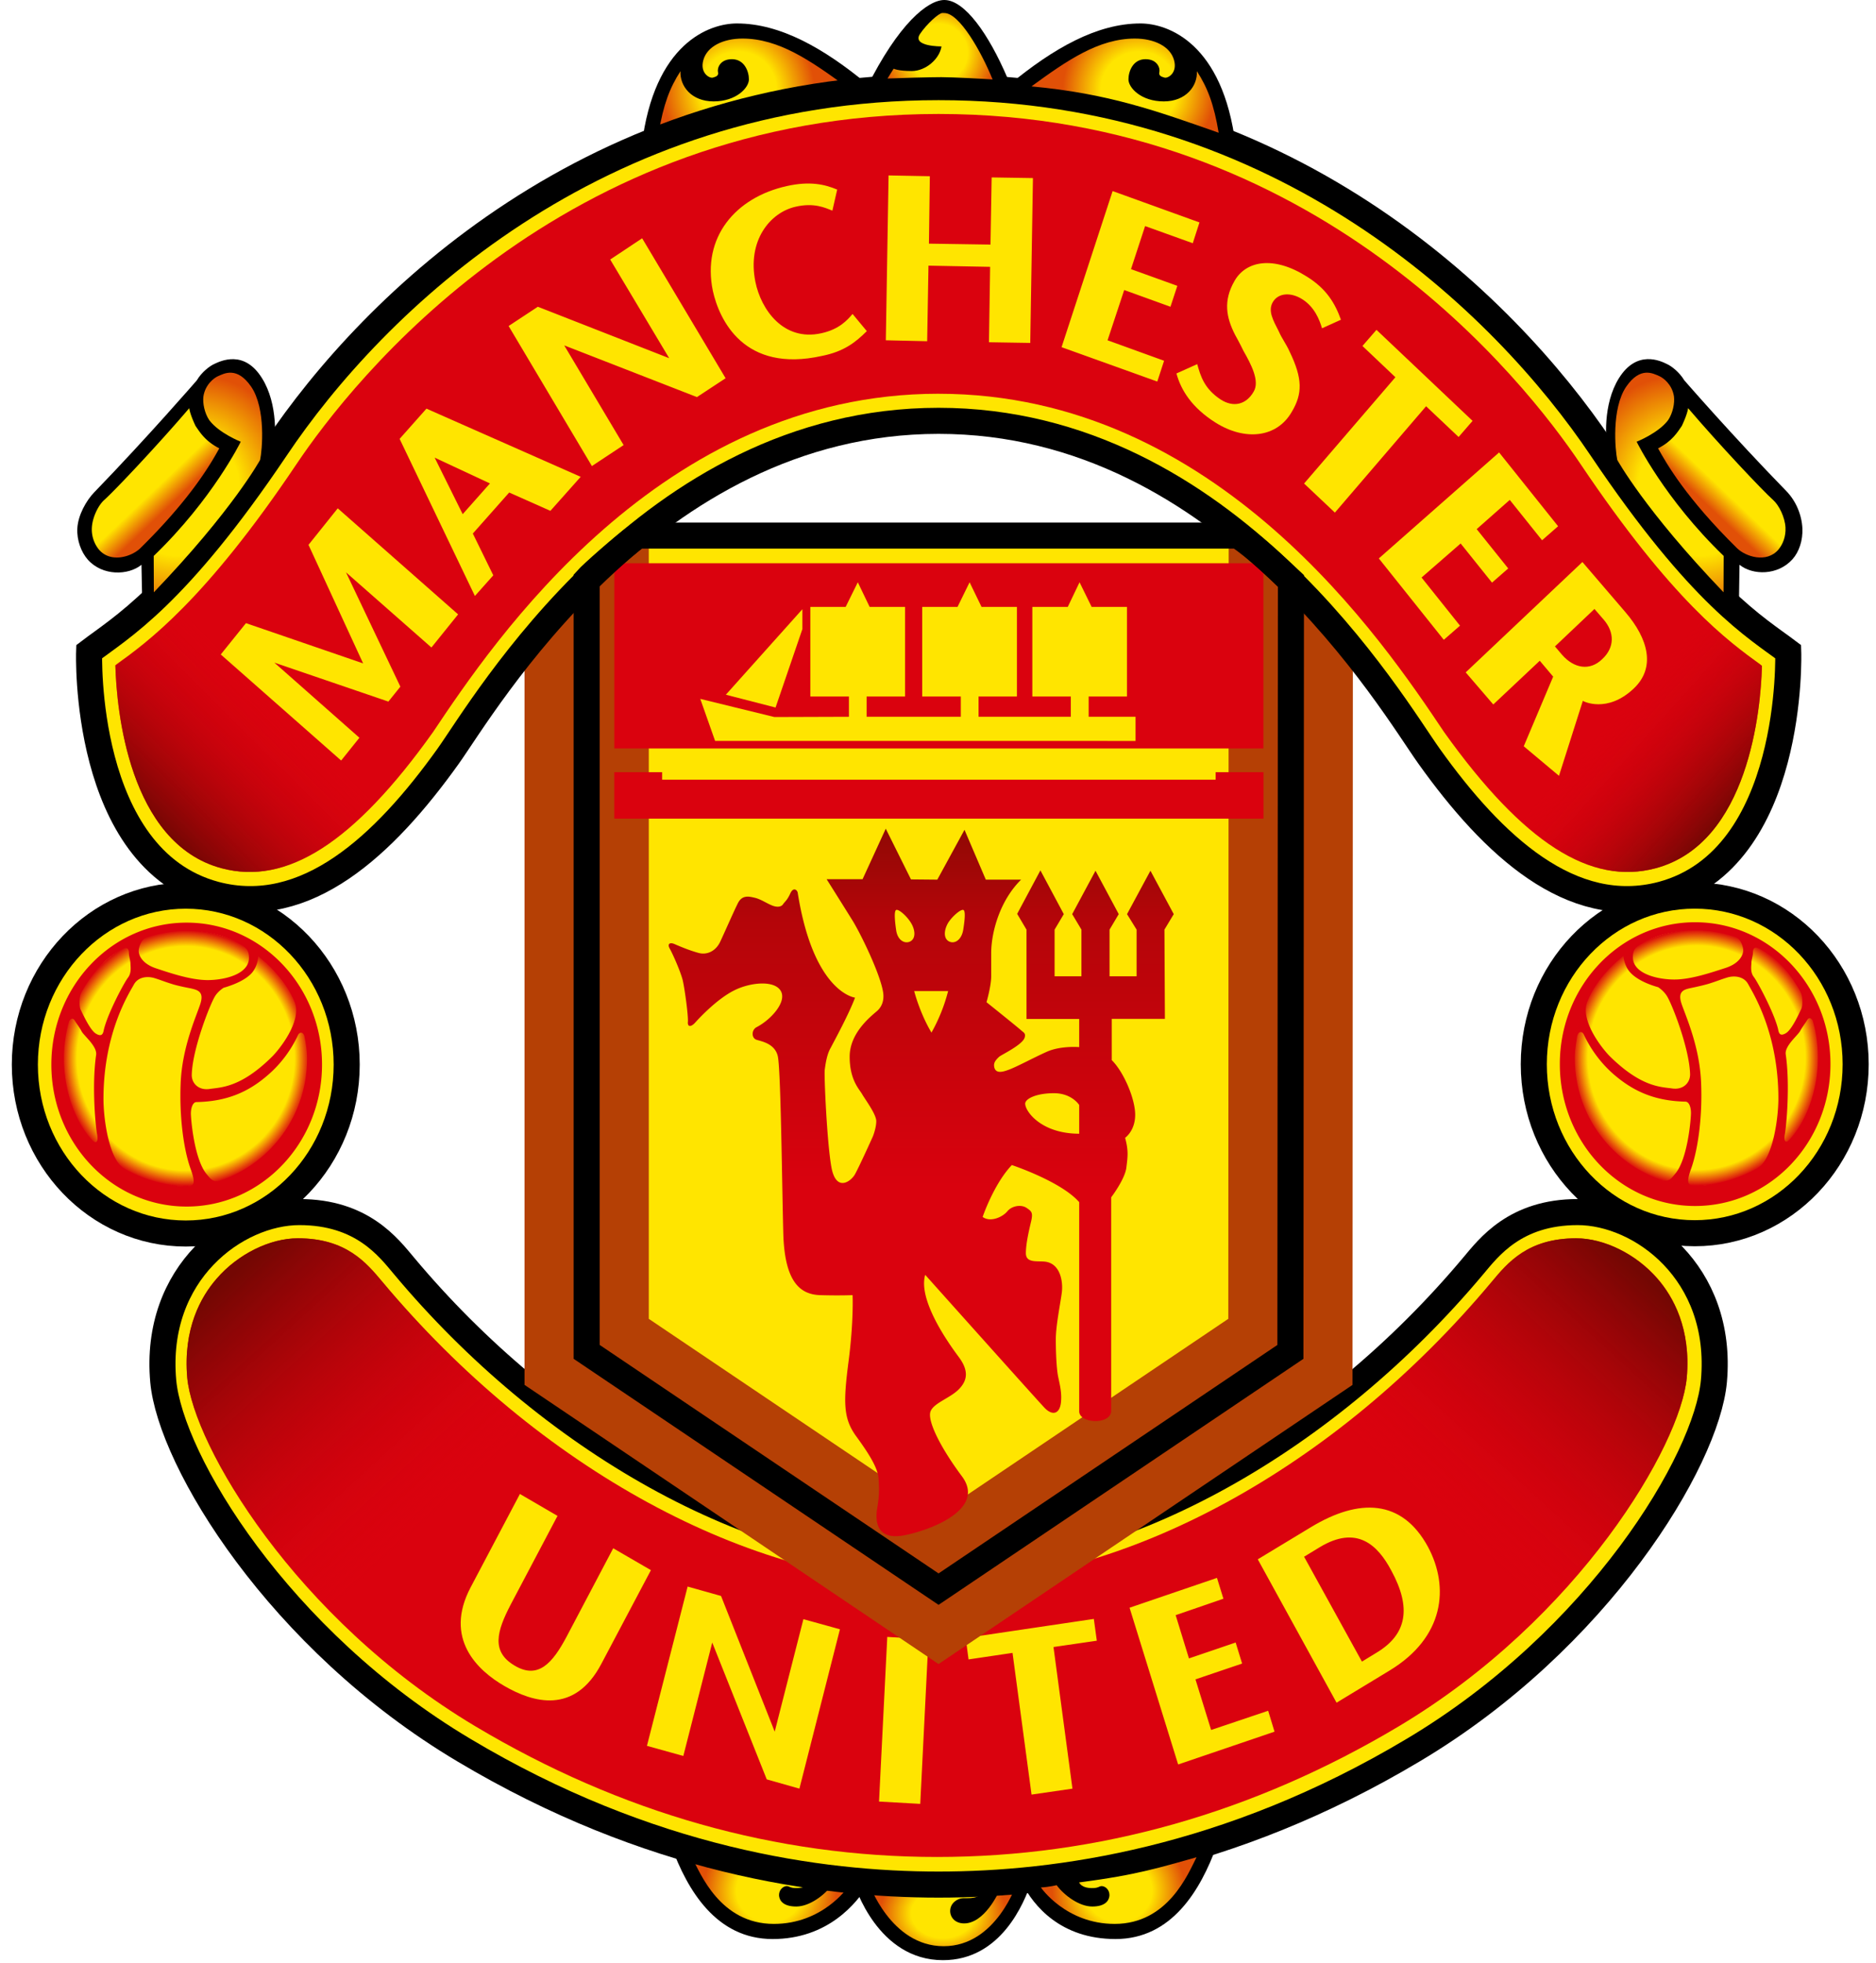<svg xmlns="http://www.w3.org/2000/svg" fill="none" viewBox="0 0 151 158">
  <path d="M83.038 151.389c-.6 1.851-2.51 6.39-7.137 6.39-5.263 0-7.087-5.975-7.176-6.227l-.156-.565s4.532.395 7.029.395c2.49 0 6.756-.258 7.447-.395l-.007.402z" fill="#000"/>
  <path d="M96.846 148.444l1.08.143c-1.288 3.532-3.601 7.49-8.135 7.49-4.423 0-6.603-2.686-7.517-4.482l-.772-.494s7.617-.259 15.344-2.657m-41.732.001l-1.08.144c1.282 3.531 3.606 7.489 8.154 7.489 4.397 0 6.768-2.827 7.744-4.481l.524-.495s-7.605-.258-15.342-2.657" fill="#000"/>
  <path d="M79.592 151.765c-.718 1.078-1.2 1.022-2.048 1.022-.44 0-1.072.371-1.065 1.056.019.539.438.976 1.126.976 1.566 0 2.764-2.277 3.081-3.247 0 0 .918-.039 1.185-.068 0 0-1.641 5.151-5.914 5.151-4.28 0-6.024-5.089-6.024-5.089s3.607.23 5.664.23c2.063 0 3.376-.02 3.995-.031" fill="url(#N2KV6wcB1Lja)"/>
  <path d="M55.696 149.495c2.78.773 4.767 1.427 9.45 2.023 0 0-.149.497-1.168.457-.39-.026-.442-.128-.577-.152-.3-.057-.736.263-.692.795.046.376.345.842 1.385.842s2.25-.888 2.863-1.719c0 0 .62.153 1.267.186 0 0-2.002 2.933-5.934 2.933-4.317 0-5.925-4.066-6.594-5.365" fill="url(#N2KV6wcB1Ljb)"/>
  <path d="M75.544 125.353c14.912 0 31.431-9.604 43.029-23.448 1.263-1.498 3.378-4.342 8.415-4.342 5.045 0 11.751 4.826 10.966 13.608-.585 6.396-9.297 20.828-24.214 29.705-14.913 8.912-28.652 10.819-38.195 10.819-9.552 0-23.278-1.907-38.2-10.819-14.915-8.877-23.625-23.309-24.206-29.705-.785-8.782 5.923-13.608 10.958-13.608 5.05 0 7.173 2.844 8.432 4.342 11.581 13.844 28.109 23.448 43.015 23.448v0z" fill="#FFE500" stroke="#000" stroke-width="2.098" stroke-miterlimit="3.863"/>
  <path d="M75.42 127.482c-15.004 0-32.077-9.29-44.652-24.319-1.28-1.526-2.909-3.49-6.786-3.49-2.265 0-4.833 1.273-6.535 3.241-1.282 1.462-2.72 4.039-2.375 7.991.499 5.398 8.651 19.368 23.181 28.044 11.712 6.991 24.217 10.523 37.166 10.523 12.962 0 25.467-3.532 37.179-10.523 14.525-8.676 22.69-22.646 23.17-28.044.36-3.952-1.088-6.529-2.353-7.991-1.711-1.968-4.286-3.24-6.54-3.24-3.894 0-5.521 1.963-6.789 3.489-12.567 15.029-29.661 24.319-44.667 24.319z" fill="#DA020E"/>
  <path d="M139.96 49.11l.053-3.65c1.071.86 3.086.873 4.265-.445.536-.601.842-1.53.797-2.487-.05-1.08-.517-2.202-1.286-2.993-4.353-4.464-8.219-8.921-8.219-8.921-.4-.663-1.025-1.142-1.387-1.306-.533-.267-2.427-1.175-3.871 1.127-1.303 2.085-1.11 5.025-.859 6.098l4.081 5.838c1.398 1.86 5.336 5.816 6.426 6.739zM52.724 11.273c5.138-1.811 9.836-3.309 16.167-3.896l.96-.566c-3.534-2.926-7.045-4.923-10.541-4.923-2.196 0-6.662 1.566-7.658 9.835l1.072-.45zm45.652 0c-5.14-1.811-9.834-3.309-16.159-3.896l-.972-.566c3.549-2.926 7.051-4.923 10.551-4.923 2.198 0 6.646 1.566 7.662 9.835l-1.082-.45z" fill="#000"/>
  <path d="M69.74 7.101C72.325 1.886 74.69 0 76.01 0c1.634 0 3.558 2.726 5.07 6.253l.317.8-1.328-.109c-.872-.172-3.353-.205-4.3-.205-.973 0-3.07 0-4.332.124L69.74 7.1z" fill="#000"/>
  <path d="M49.358 124.624l-3.743 7.099c-1.13 2.133-2.294 3.487-4.203 2.339-1.88-1.116-1.444-2.733-.29-4.937l3.752-7.108-3.026-1.762-3.966 7.512c-2.183 4.135.564 6.699 2.715 7.942 2.297 1.334 5.64 2.326 7.803-1.778l3.993-7.545-3.035-1.762zm48.126 14.625l-1.26-4.073 3.754-1.272-.52-1.694-3.759 1.279-1.07-3.481 3.844-1.323-.518-1.677-7.036 2.401 3.91 12.617 7.757-2.64-.511-1.683-4.591 1.546zm8.038-16.327l-4.283 2.591 6.342 11.541 4.267-2.589c4.409-2.668 4.828-6.71 3.092-9.953-2.09-3.847-5.54-3.936-9.418-1.59zm6.473 3.512c1.606 2.953 1.28 5.107-1.194 6.593l-1.178.72-4.656-8.442 1.267-.771c2.97-1.791 4.656-.196 5.761 1.9zm-34.265 5.408l.229 1.729 3.54-.526 1.53 11.406 3.293-.479-1.526-11.399 3.487-.508-.24-1.754-10.313 1.531zm-2.998.108l-3.315-.19-.663 13.252 3.317.186.661-13.248zm-10.065-1.62l-2.31 9.055-4.32-10.922-2.689-.757-3.275 12.821 2.928.815 2.328-9.131 4.387 11.015 2.629.745 3.262-12.826-2.94-.815zM47.221 46.658v62.158l28.324 19.097 28.321-19.097.042-62.064c-.907-.839-2.791-2.679-4.267-3.642H51.317c-1.223.901-3.673 3.07-4.096 3.548z" fill="#FFE500"/>
  <g filter="url(#N2KV6wcB1Ljc)">
    <path d="M47.221 21.409v87.406l28.323 19.097 28.321-19.097.043-87.311" stroke="#B54005" stroke-width="10" stroke-miterlimit="3.863"/>
  </g>
  <path d="M86.865 91.255v-2.31s-.585-.95-2.035-.95c-1.447 0-2.312.457-2.312.84 0 .625 1.295 2.42 4.347 2.42zm-11.421-20.45l2.189-4.012 1.715 4.011h2.842c-1.71 1.684-2.408 4.23-2.408 5.929v1.85c0 .787-.377 2.088-.377 2.088s2.467 1.972 2.846 2.315c.158.13.33.21.217.552-.196.576-1.871 1.37-2.042 1.52-.379.353-.478.565-.379.914.12.336.434.398 1.076.159.648-.219 1.991-.959 3.117-1.464 1.122-.513 2.625-.383 2.625-.383V82.02h-4.243v-7.193l-.75-1.268 1.871-3.499 1.882 3.52-.74 1.247v3.757h2.16v-3.757l-.744-1.246 1.877-3.494 1.87 3.494-.74 1.246v3.757h2.177v-3.757l-.77-1.246 1.884-3.494 1.877 3.494-.75 1.246.037 7.183h-4.278v3.321c.97.957 1.886 3.121 1.886 4.396 0 1.305-.81 1.857-.81 1.857.272 1.025.219 1.451.103 2.38-.103.942-1.225 2.413-1.225 2.413v17.169c0 1.166-2.574 1.051-2.574.055V96.764c-1.457-1.672-5.422-2.986-5.422-2.986-1.455 1.526-2.35 4.176-2.35 4.176.632.464 1.615 0 1.986-.45.364-.45 1.111-.568 1.543-.283.422.283.528.391.382 1.054-.166.698-.431 1.813-.431 2.593 0 .799.857.62 1.497.68 1.292.119 1.505 1.635 1.397 2.48-.105.851-.484 2.655-.484 3.777 0 1.111.057 2.233.162 2.87.112.614.322 1.292.263 2.085-.065 1.066-.69 1.237-1.338.552-.64-.674-9.6-10.697-9.6-10.697-.596 2.039 1.883 5.515 2.683 6.589.806 1.073.753 1.862.048 2.597-.69.727-2.035 1.115-2.298 1.8-.274.663.642 2.704 2.526 5.235 1.877 2.527-2.156 4.223-4.562 4.729-2.422.499-2.422-1.246-2.254-2.202.16-.948.16-1.524.101-2.357-.052-.848-.793-2.023-1.823-3.43-1.016-1.414-1.016-2.699-.593-5.975.427-3.267.326-5.352.326-5.352s-1.073.047-2.631 0c-1.55-.061-2.835-1.005-2.945-4.95-.107-3.933-.196-13.327-.45-14.312-.249-.974-1.253-1.153-1.676-1.283-.44-.115-.46-.78-.035-1.019 1.12-.572 2.462-2.014 1.965-2.91-.503-.9-2.475-.714-3.795-.036-1.324.671-2.72 2.147-3.08 2.549-.346.397-.647.397-.61-.031.045-.46-.244-2.609-.414-3.353-.19-.751-.83-2.171-1.046-2.547-.213-.377 0-.523.362-.377.347.15 1.143.497 1.89.704.753.239 1.471-.15 1.814-.888.358-.762 1.057-2.368 1.415-3.085.351-.71.92-.55 1.387-.442.463.115.892.415 1.32.594.425.186.78.15.932-.077.145-.217.322-.298.579-.86.25-.56.562-.293.602-.07 1.28 8.075 4.614 8.446 4.614 8.446-.501 1.345-1.676 3.49-1.954 4.031-.3.506-.412 1.226-.486 1.785-.056.556.185 5.89.541 7.845.362 1.957 1.501 1.195 1.871.597.344-.597 1.461-3.08 1.461-3.08s.276-.675.276-1.236c0-.566-.926-1.792-1.139-2.174-.22-.388-1.002-1.133-1.002-3.012 0-1.874 1.609-3.172 2.187-3.665.573-.492.573-1.175.495-1.586-.25-1.449-1.718-4.497-2.423-5.665-.722-1.164-2.115-3.375-2.115-3.375h2.896l1.865-4.064 2.03 4.082 2.119.02zm-.47 12.311a13.81 13.81 0 001.341-3.342h-2.732s.438 1.743 1.391 3.342zm-2.845-8.263c.11.84.705 1.16 1.157.915.45-.261.373-.941.038-1.485-.32-.532-.985-1.126-1.19-1.038-.207.09-.077 1.113-.005 1.608zm5.415-1.608c-.195-.088-.896.506-1.229 1.038-.32.544-.402 1.224.053 1.484.444.246 1.017-.081 1.16-.914.078-.495.231-1.517.016-1.608" fill="url(#N2KV6wcB1Ljd)"/>
  <path d="M49.443 62.155v3.742h52.255v-3.742h-3.853v.604h-44.55v-.604h-3.853zm.003-16.817h52.245v14.909H49.446v-14.91z" fill="#DA020E"/>
  <path d="M58.423 55.919l4.002 1.031 2.16-6.315v-1.599l-6.161 6.883zm32.978 3.722v-1.945h-3.776v-1.634h3.085v-7.21h-2.843l-.973-1.983-.95 1.984h-2.851v7.209h3.098v1.634h-7.428v-1.634h3.09v-7.21h-2.848l-.962-1.983-.972 1.984h-2.84v7.209h3.105v1.634h-7.582v-1.634h3.096v-7.21h-2.852l-.953-1.983-.979 1.984h-2.842v7.209h3.107v1.634l-5.999.02-5.967-1.462 1.195 3.387H91.4z" fill="#FFE500"/>
  <path d="M53.02 10.684c5.043-1.772 8.855-3.152 15.067-3.73-2.863-2.086-5.403-3.85-8.325-3.85-1.537 0-2.85.616-3.153 1.742-.282 1.025.488 1.471.762 1.403.286-.078.49-.166.42-.444-.073-.294.144-1.04 1.12-1.04.994 0 1.369.965 1.369 1.627 0 .663-1.002 1.77-2.844 1.77-1.806 0-2.732-1.264-2.663-2.432-.87 1.338-1.378 2.692-1.753 4.954" fill="url(#N2KV6wcB1Lje)"/>
  <path d="M17.877 42.372l4.097-5.837c.235-1.074.423-4.011-.887-6.096-1.431-2.304-3.317-1.394-3.87-1.127-.35.163-.986.64-1.377 1.305 0 0-3.938 4.55-8.272 9.028-.613.638-1.286 1.804-1.343 2.884-.053.959.315 1.922.846 2.523 1.185 1.325 3.256 1.272 4.315.41l.074 3.65c1.09-.922 5.022-4.88 6.417-6.74z" fill="#000"/>
  <path d="M75.546 33.874c23.322 0 36.591 22.971 39.487 27.004 5.144 7.205 11.442 13.054 18.74 11.121 10.72-2.877 10.162-19.54 10.162-19.54-2.587-1.955-6.994-4.416-15.031-16.37-7.87-11.717-25.679-29.075-53.358-29.075-27.686 0-45.491 17.358-53.342 29.076-8.045 11.953-12.468 14.414-15.03 16.369 0 0-.578 16.662 10.15 19.54 7.294 1.933 13.588-3.916 18.74-11.12 2.886-4.034 16.164-27.005 39.482-27.005v0z" fill="#FFE500" stroke="#000" stroke-width="2.098" stroke-miterlimit="3.863"/>
  <path d="M75.544 31.695c22.485 0 35.857 20.013 40.693 27.234 6.4 8.965 11.818 12.349 17.023 10.96 7.523-2.01 8.458-12.876 8.559-16.164v-.13l-.084-.07c-2.653-1.928-7.09-5.123-14.524-16.183-4.435-6.604-21.272-28.168-51.667-28.168-30.383 0-47.235 21.564-51.668 28.168-7.373 10.989-12.01 14.34-14.494 16.129l-.106.09.013.115c.101 3.295 1.038 14.218 8.542 16.212 5.211 1.39 10.64-1.994 17.023-10.959 4.832-7.221 18.217-27.235 40.69-27.235" fill="#DA020E"/>
  <path d="M63.33 14.977c-4.126.916-6.843 4.108-5.953 8.435.518 2.337 2.505 6.637 8.79 5.235 1.745-.35 2.688-1.078 3.602-1.995l-1.146-1.38c-.431.503-1.075 1.237-2.521 1.553-3.042.673-4.85-1.909-5.3-4.137-.67-3.302 1.164-5.578 3.235-6.048 1.48-.342 2.376.08 2.945.311H67l.385-1.691c-.998-.42-2.196-.698-4.056-.283zm34.503 19.036c2.359 1.49 4.934 1.237 6.138-.855.875-1.462.884-2.677-.169-4.853-.271-.616-.627-1.058-.865-1.619-.465-.91-.894-1.654-.494-2.359.442-.764 1.465-.826 2.391-.232.97.617 1.372 1.635 1.576 2.33l1.522-.689c-.467-1.312-1.16-2.489-2.743-3.472-2.704-1.71-4.904-1.259-5.82.343-.928 1.61-.665 2.95.034 4.325 0 0 .434.78.684 1.312.613 1.073 1.326 2.427.825 3.273-.606 1.067-1.65 1.299-2.667.636-1.303-.861-1.608-1.864-1.88-2.843l-1.673.751c.369 1.348 1.234 2.744 3.14 3.952zM79.819 14.28l-.094 5.407-4.955-.075.073-5.427-3.321-.064L71.3 27.39l3.328.076.105-6.083 4.963.095-.094 6.071 3.323.053.217-13.268-3.324-.053zm47.585 42.132c.024.033 1.95 1.031 4.09-.985 1.789-1.688 1.189-4-.68-6.172l-3.445-4.017-9.394 8.883 2.22 2.584 3.741-3.52 1.079 1.279-2.368 5.605 2.836 2.377 1.921-6.034zm1.678-6.536c.88 1.025.895 2.242-.128 3.187-.996.963-2.267.742-3.234-.37l-.562-.661 3.181-3.015.743.859zm-14.661-3.39l3.147-2.74 2.524 3.151 1.305-1.142-2.538-3.165 2.662-2.352 2.6 3.249 1.29-1.129-4.749-5.94-9.68 8.531 5.229 6.55 1.305-1.138-3.095-3.875zm-3.628-19.937l-1.129 1.299 2.653 2.516-7.351 8.556 2.48 2.34 7.34-8.56 2.618 2.474 1.124-1.298-7.735-7.327zm-21.645.841l1.339-4.046 3.723 1.347.554-1.683-3.73-1.345 1.135-3.466 3.837 1.38.539-1.673-6.99-2.525-4.11 12.566 7.705 2.767.547-1.674-4.549-1.648zm-40.033-6.5l4.749 7.942-10.573-4.141-2.353 1.55 6.704 11.272 2.553-1.688-4.78-8.024 10.682 4.161 2.307-1.517-6.717-11.265-2.572 1.71zM34.326 32.892l-2.161 2.434 6.06 12.645 1.48-1.661-1.647-3.364 2.926-3.302 3.317 1.475 2.438-2.739-12.413-5.488zm5.111 6.02l-2.195 2.475-2.257-4.55 4.452 2.076zm-12.252 2.004l-2.354 2.94 4.397 9.542-9.43-3.24-2.029 2.522 9.69 8.537 1.47-1.834-6.847-6.047 9.178 3.136.966-1.201-4.376-9.202 6.876 6.05 2.147-2.666-9.688-8.537z" fill="#FFE500"/>
  <path d="M12.383 47.676l-.01-2.927c4.759-4.585 7.003-9.193 7.003-9.193s-1.75-.691-2.532-1.736c-.388-.58-.537-1.374-.472-1.906.152-.998.893-1.504 1.145-1.62.547-.247 1.564-.808 2.697.827 1.206 1.77.888 5.127.722 5.9 0 0-2.22 4.053-8.553 10.655" fill="url(#N2KV6wcB1Ljf)"/>
  <path d="M17.65 36.089c-.642 1.175-2.261 4.011-6.355 8.038-.68.669-2.377 1.236-3.339.103a2.578 2.578 0 01-.562-1.771c.047-.828.52-1.791.996-2.215.825-.731 4.342-4.458 6.843-7.389.07.535.507 1.43.507 1.43.345.499.766 1.216 1.91 1.804" fill="url(#N2KV6wcB1Ljg)"/>
  <path d="M75.42 127.482c-15.005 0-32.077-9.29-44.652-24.319-1.28-1.526-2.909-3.49-6.786-3.49-2.265 0-4.833 1.273-6.535 3.241-1.282 1.462-2.72 4.039-2.375 7.991.499 5.398 8.651 19.368 23.181 28.044 11.712 6.991 24.217 10.523 37.166 10.523" fill="url(#N2KV6wcB1Ljh)"/>
  <path d="M75.419 127.482c15.004 0 32.076-9.29 44.651-24.319 1.28-1.526 2.909-3.49 6.786-3.49 2.265 0 4.833 1.273 6.536 3.241 1.282 1.462 2.719 4.04 2.374 7.991-.499 5.398-8.651 19.369-23.181 28.045-11.712 6.99-24.217 10.522-37.166 10.522" fill="url(#N2KV6wcB1Lji)"/>
  <path d="M116.237 58.928c6.4 8.965 11.818 12.348 17.023 10.959 7.523-2.01 8.458-12.875 8.559-16.164v-.13l-.084-.068c-2.653-1.929-7.09-5.125-14.524-16.184" fill="url(#N2KV6wcB1Ljj)"/>
  <path d="M34.873 58.93c-6.4 8.963-11.818 12.347-17.023 10.958-7.523-2.01-8.458-12.875-8.559-16.164v-.13l.085-.069c2.652-1.928 7.089-5.124 14.523-16.183" fill="url(#N2KV6wcB1Ljk)"/>
  <path d="M98.09 10.684c-5.044-1.772-8.856-3.152-15.067-3.73 2.862-2.086 5.403-3.85 8.325-3.85 1.536 0 2.85.616 3.153 1.742.282 1.025-.489 1.471-.762 1.403-.287-.078-.49-.166-.421-.444.073-.294-.143-1.04-1.12-1.04-.994 0-1.368.965-1.368 1.627 0 .663 1.002 1.77 2.843 1.77 1.806 0 2.733-1.264 2.663-2.432.871 1.338 1.379 2.692 1.754 4.954" fill="url(#N2KV6wcB1Ljl)"/>
  <path d="M75.781 3.736c-.157 1.012-1.267 1.981-2.389 1.981-1.124 0-1.46-.19-1.46-.19-.17.279-.32.493-.497.793 1.019-.042 3.382-.11 4.33-.11.945 0 3.565.144 4.13.186-.912-2.242-2.67-5.346-3.884-5.346-.042 0-.095-.004-.16-.004-.284 0-1.269.896-1.796 1.682-.693 1.033 1.726 1.008 1.726 1.008z" fill="url(#N2KV6wcB1Ljm)"/>
  <path d="M138.728 47.674l.01-2.926c-4.759-4.585-7.003-9.193-7.003-9.193s1.749-.691 2.532-1.736c.388-.581.537-1.374.472-1.906-.152-.999-.893-1.504-1.145-1.62-.548-.247-1.564-.808-2.697.827-1.206 1.77-.888 5.126-.722 5.9 0 0 2.219 4.052 8.553 10.654" fill="url(#N2KV6wcB1Ljn)"/>
  <path d="M133.46 36.09c.642 1.174 2.261 4.01 6.355 8.037.68.669 2.376 1.237 3.338.103.36-.439.598-1.055.562-1.77-.046-.83-.52-1.792-.996-2.216-.825-.731-4.342-4.458-6.843-7.389-.069.535-.507 1.43-.507 1.43-.345.499-.766 1.217-1.909 1.804" fill="url(#N2KV6wcB1Ljo)"/>
  <path d="M47.221 46.658v62.158l28.324 19.097 28.321-19.097.042-62.064c-.907-.839-2.791-2.679-4.267-3.642H51.317c-1.223.901-3.673 3.07-4.096 3.548h0z" stroke="#000" stroke-width="2.098" stroke-miterlimit="3.863"/>
  <path d="M96.31 149.495c-2.78.773-4.767 1.427-9.45 2.023 0 0 .149.497 1.168.458.389-.027.441-.128.576-.153.301-.057.737.263.693.795-.047.376-.346.842-1.385.842-1.04 0-2.25-.888-2.863-1.718 0 0-.62.152-1.267.185 0 0 2.002 2.933 5.934 2.933 4.317 0 5.925-4.066 6.594-5.365" fill="url(#N2KV6wcB1Ljp)"/>
  <path d="M2 85.691c0-7.498 5.799-13.597 12.953-13.597 7.157 0 12.952 6.099 12.952 13.597 0 7.512-5.795 13.597-12.952 13.597C7.8 99.288 2 93.204 2 85.692z" fill="#FFE500" stroke="#000" stroke-width="2.098" stroke-miterlimit="3.863"/>
  <path d="M4.964 85.187c0-5.685 4.472-10.309 9.988-10.309 5.519 0 9.987 4.624 9.987 10.31 0 5.695-4.468 10.308-9.987 10.308-5.516 0-9.988-4.613-9.988-10.309z" fill="url(#N2KV6wcB1Ljq)"/>
  <path d="M17.704 95.037c-.568.19-.814-.228-1.073-.528-1.008-1.217-1.267-4.457-1.267-4.886 0-.43.151-.903.44-.914 2.43-.049 4.167-.789 5.76-2.178 1.592-1.365 2.283-2.931 2.424-3.21.139-.309.469-.254.53.175.067.358.196 1 .196 1.696 0 4.67-3 8.484-7.01 9.845zm-2.565.422c-.07 0-.148.008-.213.008-1.791 0-3.764-.717-4.932-1.415-1.21-.692-1.665-3.952-1.665-5.6 0-5.365 2.097-8.558 2.438-9.186.332-.636 1.082-.702 1.631-.547.568.172.77.276 1.425.479.341.117 1.034.265 1.553.362.52.13 1.08.245.743 1.263-.332 1.02-1.464 3.473-1.578 6.38-.11 2.63.223 5.243.79 6.849.372 1.038.372 1.426-.192 1.407zM7.738 83.21c-.478-.265-1.053-1.56-1.246-1.937-.13-.272-.13-1.05.057-1.38.8-1.47 1.934-2.83 3.395-3.539.179-.082.43-.097.43.353 0 .241.123.617.128.855 0 .241.096.734-.194 1.122-.305.391-1.612 2.823-1.947 4.186-.055.305-.143.625-.623.34zm-.27 8.61c-1.355-1.405-2.321-3.95-2.321-6.629 0-1.04.147-2.036.41-2.981 0 0 .242-.425.453-.065.162.266.385.533.566.886.202.354 1.25 1.19 1.162 1.873-.366 2.507-.038 5.838.076 6.399.1.554-.045.79-.346.517zm4.28-16.34a9.68 9.68 0 013.178-.546c1.678 0 3.307.32 4.667 1.23.349.239.448.517.448.93 0 1.345-2.004 1.796-3.33 1.796-1.334 0-2.976-.555-4.138-.941-1.158-.38-1.41-1.082-1.41-1.403 0-.307.225-.943.585-1.067zm9.046 1.495l.653.554c.935.895 1.779 1.915 2.27 3.139.612 1.541-1.29 3.876-1.847 4.415-2.517 2.48-4.094 2.434-4.986 2.569-.893.137-1.472-.45-1.449-1.155.057-2.063 1.457-5.62 1.86-6.289.256-.43.702-.698.702-.698.935-.271 1.842-.68 2.311-1.24.46-.57.486-1.295.486-1.295zm-5.771-2.71c-6.018 0-10.89 5.115-10.89 11.425 0 6.315 4.872 11.429 10.89 11.429 6.014 0 10.897-5.114 10.897-11.428 0-6.31-4.884-11.426-10.897-11.426" fill="#DA020E"/>
  <path d="M123.456 85.665c0-7.498 5.799-13.575 12.954-13.575 7.159 0 12.953 6.077 12.953 13.575 0 7.512-5.794 13.6-12.953 13.6-7.155 0-12.954-6.088-12.954-13.6z" fill="#FFE500" stroke="#000" stroke-width="2.098" stroke-miterlimit="3.863"/>
  <path d="M143.996 91.771c-.284.294-.444.037-.324-.512.099-.546.429-3.888.061-6.395-.091-.68.964-1.515 1.158-1.873.193-.351.414-.625.57-.881.217-.371.446.044.446.044.278.957.413 1.957.413 2.993 0 2.688-.979 5.224-2.324 6.624zm-.878-8.939c-.337-1.358-1.652-3.801-1.949-4.19-.299-.375-.204-.874-.2-1.115 0-.239.131-.62.131-.868 0-.431.248-.422.425-.34 1.469.709 2.597 2.05 3.405 3.531.179.338.184 1.111.051 1.374-.189.38-.76 1.674-1.248 1.948-.489.28-.56-.046-.615-.34zm-1.635 11.179c-1.171.687-3.143 1.411-4.943 1.411h-.208c-.554.016-.566-.389-.187-1.422.549-1.593.892-4.217.778-6.84-.113-2.92-1.231-5.346-1.578-6.373-.337-1.018.225-1.142.751-1.257.522-.108 1.213-.267 1.556-.382.644-.205.852-.31 1.421-.48.553-.15 1.298-.074 1.637.546.333.636 2.433 3.85 2.433 9.202 0 1.639-.458 4.895-1.66 5.595zm-7.711.98a10.357 10.357 0 01-7.013-9.844c0-.687.128-1.323.181-1.694.078-.429.385-.5.539-.184.141.288.84 1.852 2.423 3.22 1.603 1.38 3.323 2.132 5.769 2.185.297.016.436.473.436.913 0 .435-.251 3.668-1.255 4.876-.267.31-.524.734-1.08.528zm-6.007-14.36c.478-1.225 1.326-2.263 2.261-3.137 0 0 .463-.411.642-.555 0 0 .038.731.503 1.28.463.551 1.362.984 2.296 1.243 0 0 .44.28.703.71.415.65 1.804 4.202 1.865 6.28.017.707-.555 1.295-1.45 1.16-.897-.126-2.469-.097-4.984-2.564-.556-.542-2.457-2.872-1.836-4.418zm4.109-4.507c1.379-.914 2.987-1.234 4.666-1.234 1.112 0 2.168.198 3.181.547.372.122.591.751.591 1.067 0 .312-.246 1.023-1.412 1.405-1.162.375-2.797.936-4.13.936-1.341 0-3.338-.457-3.338-1.795 0-.404.097-.698.442-.926zm4.563-1.89c-6.011 0-10.886 5.117-10.886 11.412 0 6.33 4.875 11.428 10.886 11.428 6.022 0 10.897-5.098 10.897-11.428 0-6.295-4.875-11.412-10.897-11.412z" fill="#DA020E"/>
  <path d="M126.569 85.135c0-5.686 4.471-10.31 9.988-10.31 5.518 0 9.986 4.624 9.986 10.31 0 5.695-4.468 10.309-9.986 10.309-5.517 0-9.988-4.614-9.988-10.31z" fill="url(#N2KV6wcB1Ljr)"/>
  <defs>
    <radialGradient id="N2KV6wcB1Lja" cx="0" cy="0" r="1" gradientUnits="userSpaceOnUse" gradientTransform="matrix(5.076 0 0 3.959 75.902 154.012)">
      <stop stop-color="#FFE500"/>
      <stop offset=".5" stop-color="#FFE500"/>
      <stop offset="1" stop-color="#E15007"/>
    </radialGradient>
    <radialGradient id="N2KV6wcB1Ljb" cx="0" cy="0" r="1" gradientUnits="userSpaceOnUse" gradientTransform="matrix(5.367 0 0 5.064 61.96 152.178)">
      <stop stop-color="#FFE500"/>
      <stop offset=".5" stop-color="#FFE500"/>
      <stop offset="1" stop-color="#E15007"/>
    </radialGradient>
    <radialGradient id="N2KV6wcB1Lje" cx="0" cy="0" r="1" gradientUnits="userSpaceOnUse" gradientTransform="matrix(6.136 0 0 6.131 59.423 7.226)">
      <stop stop-color="#FFE500"/>
      <stop offset=".5" stop-color="#FFE500"/>
      <stop offset="1" stop-color="#E15007"/>
    </radialGradient>
    <radialGradient id="N2KV6wcB1Ljf" cx="0" cy="0" r="1" gradientUnits="userSpaceOnUse" gradientTransform="rotate(-61.447 40.987 7.489) scale(9.933 8.52)">
      <stop stop-color="#FFE500"/>
      <stop offset=".5" stop-color="#FFE500"/>
      <stop offset="1" stop-color="#E15007"/>
    </radialGradient>
    <radialGradient id="N2KV6wcB1Ljl" cx="0" cy="0" r="1" gradientUnits="userSpaceOnUse" gradientTransform="matrix(-6.136 0 0 -6.131 91.687 7.226)">
      <stop stop-color="#FFE500"/>
      <stop offset=".5" stop-color="#FFE500"/>
      <stop offset="1" stop-color="#E15007"/>
    </radialGradient>
    <radialGradient id="N2KV6wcB1Ljm" cx="0" cy="0" r="1" gradientUnits="userSpaceOnUse" gradientTransform="matrix(4.636 0 0 4.65 75.555 4.243)">
      <stop stop-color="#FFE500"/>
      <stop offset=".5" stop-color="#FFE500"/>
      <stop offset="1" stop-color="#E15007"/>
    </radialGradient>
    <radialGradient id="N2KV6wcB1Ljn" cx="0" cy="0" r="1" gradientUnits="userSpaceOnUse" gradientTransform="rotate(-118.553 80.006 -20.545) scale(9.933 8.52)">
      <stop stop-color="#FFE500"/>
      <stop offset=".5" stop-color="#FFE500"/>
      <stop offset="1" stop-color="#E15007"/>
    </radialGradient>
    <radialGradient id="N2KV6wcB1Ljp" cx="0" cy="0" r="1" gradientUnits="userSpaceOnUse" gradientTransform="matrix(-5.367 0 0 -5.064 90.046 152.178)">
      <stop stop-color="#FFE500"/>
      <stop offset=".5" stop-color="#FFE500"/>
      <stop offset="1" stop-color="#E15007"/>
    </radialGradient>
    <radialGradient id="N2KV6wcB1Ljq" cx="0" cy="0" r="1" gradientUnits="userSpaceOnUse" gradientTransform="matrix(9.987 0 0 10.309 14.952 85.187)">
      <stop stop-color="#DA030E" stop-opacity="0"/>
      <stop offset=".875" stop-color="#DA020E" stop-opacity="0"/>
      <stop offset="1" stop-color="#DA020E"/>
    </radialGradient>
    <radialGradient id="N2KV6wcB1Ljr" cx="0" cy="0" r="1" gradientUnits="userSpaceOnUse" gradientTransform="matrix(9.987 0 0 10.309 136.556 85.135)">
      <stop stop-color="#DA030E" stop-opacity="0"/>
      <stop offset=".875" stop-color="#DA020E" stop-opacity="0"/>
      <stop offset="1" stop-color="#DA020E"/>
    </radialGradient>
    <linearGradient id="N2KV6wcB1Ljd" x1="74.084" y1="66.513" x2="74.084" y2="96.08" gradientUnits="userSpaceOnUse">
      <stop stop-color="#8F0904"/>
      <stop offset=".25" stop-color="#B40509"/>
      <stop offset="1" stop-color="#DA020E"/>
    </linearGradient>
    <linearGradient id="N2KV6wcB1Ljg" x1="13.531" y1="35.913" x2="15.982" y2="38.48" gradientUnits="userSpaceOnUse">
      <stop stop-color="#FFE500"/>
      <stop offset=".5" stop-color="#FFE500"/>
      <stop offset="1" stop-color="#E15007"/>
    </linearGradient>
    <linearGradient id="N2KV6wcB1Ljh" x1="18.819" y1="102.552" x2="35.782" y2="121.105" gradientUnits="userSpaceOnUse">
      <stop stop-color="#740703"/>
      <stop offset="1" stop-color="#DA020E" stop-opacity="0"/>
    </linearGradient>
    <linearGradient id="N2KV6wcB1Lji" x1="132.019" y1="102.552" x2="115.056" y2="121.106" gradientUnits="userSpaceOnUse">
      <stop stop-color="#740703"/>
      <stop offset="1" stop-color="#DA020E" stop-opacity="0"/>
    </linearGradient>
    <linearGradient id="N2KV6wcB1Ljj" x1="137.983" y1="66.919" x2="128.89" y2="58.766" gradientUnits="userSpaceOnUse">
      <stop stop-color="#740703"/>
      <stop offset="1" stop-color="#DA020E" stop-opacity="0"/>
    </linearGradient>
    <linearGradient id="N2KV6wcB1Ljk" x1="13.127" y1="66.92" x2="22.808" y2="57.184" gradientUnits="userSpaceOnUse">
      <stop stop-color="#740703"/>
      <stop offset="1" stop-color="#DA020E" stop-opacity="0"/>
    </linearGradient>
    <linearGradient id="N2KV6wcB1Ljo" x1="137.578" y1="35.913" x2="135.128" y2="38.48" gradientUnits="userSpaceOnUse">
      <stop stop-color="#FFE500"/>
      <stop offset=".5" stop-color="#FFE500"/>
      <stop offset="1" stop-color="#E15007"/>
    </linearGradient>
    <filter id="N2KV6wcB1Ljc" x="36.038" y="15.226" width="79.052" height="124.899" filterUnits="userSpaceOnUse" color-interpolation-filters="sRGB">
      <feFlood flood-opacity="0" result="BackgroundImageFix"/>
      <feBlend in="SourceGraphic" in2="BackgroundImageFix" result="shape"/>
      <feGaussianBlur stdDeviation="3.091" result="effect1_foregroundBlur_1078:23629"/>
    </filter>
  </defs>
</svg>

